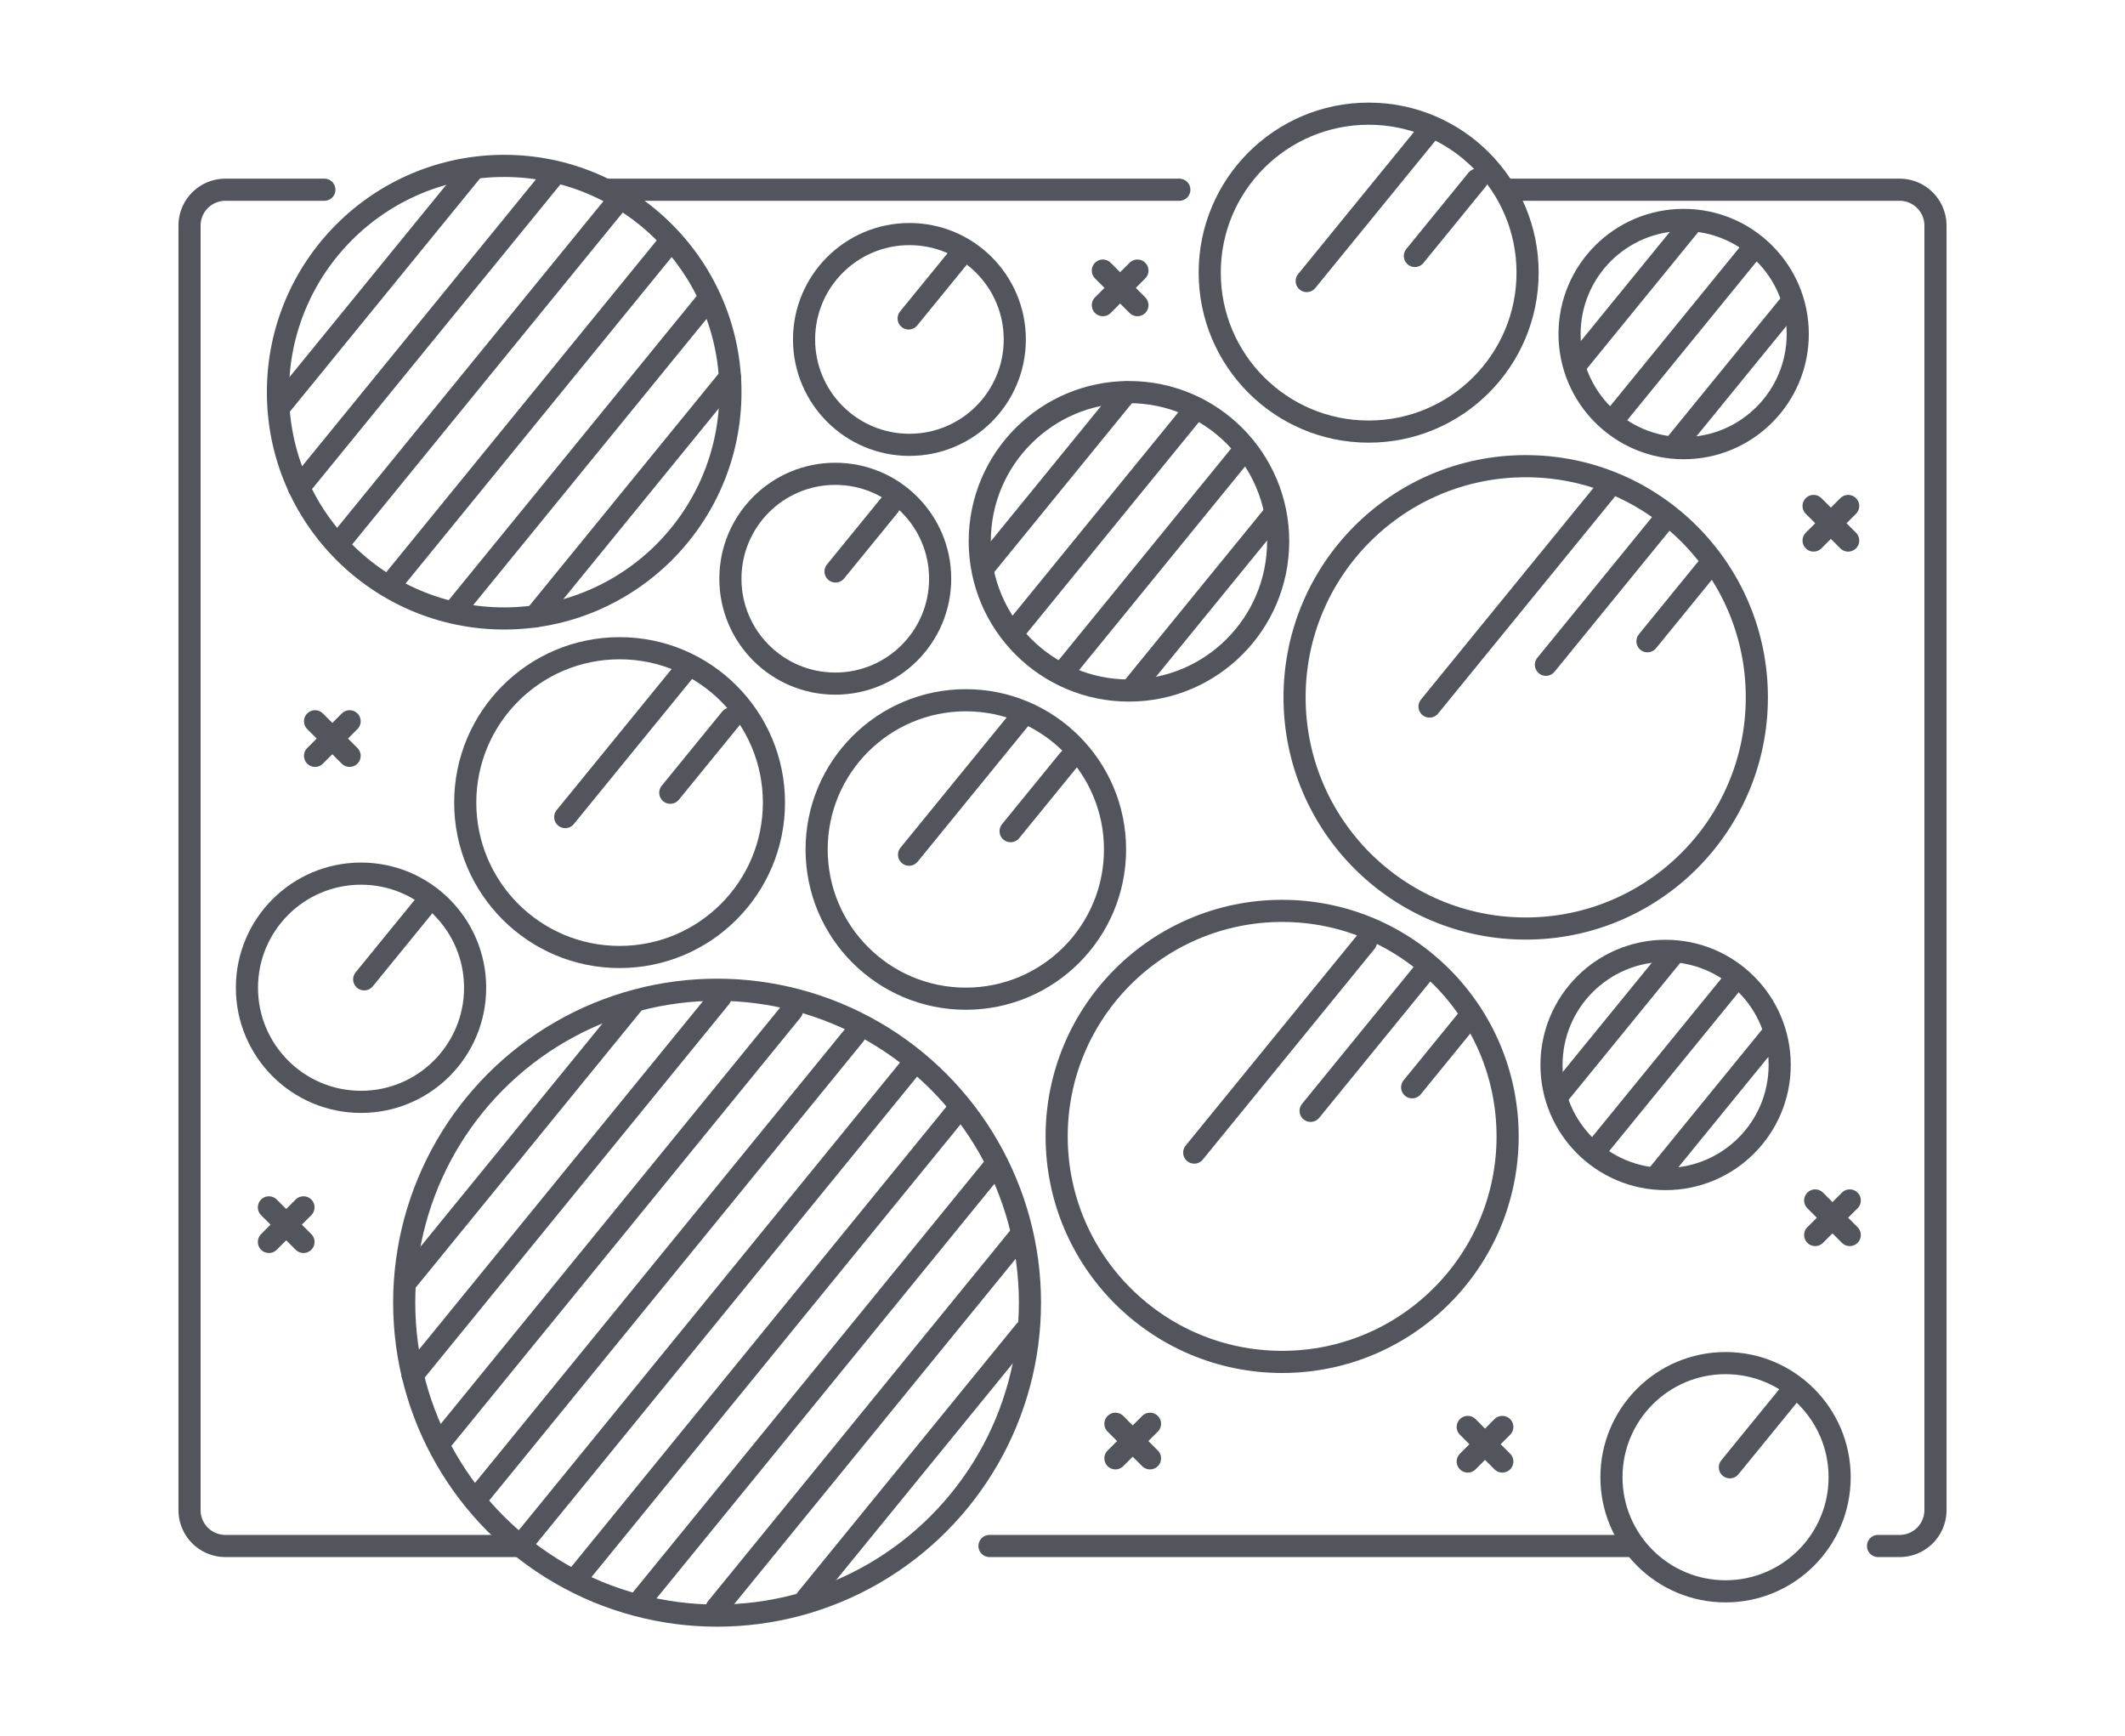 <svg xmlns="http://www.w3.org/2000/svg" viewBox="0 0 240 196">
  <g id="Layer_2" data-name="Layer 2">
    <rect width="240" height="196" style="fill: #fff"/>
  </g>
  <g id="Layer_1" data-name="Layer 1">
    <g>
      <g>
        <g>
          <line x1="169.673" y1="165.037" x2="165.769" y2="161.132" style="fill: none;stroke: #52565c;stroke-linecap: round;stroke-linejoin: round;stroke-width: 2.5px"/>
          <line x1="169.673" y1="161.132" x2="165.769" y2="165.037" style="fill: none;stroke: #52565c;stroke-linecap: round;stroke-linejoin: round;stroke-width: 2.5px"/>
        </g>
        <g>
          <line x1="208.913" y1="139.46" x2="205.009" y2="135.556" style="fill: none;stroke: #52565c;stroke-linecap: round;stroke-linejoin: round;stroke-width: 2.5px"/>
          <line x1="208.913" y1="135.556" x2="205.009" y2="139.46" style="fill: none;stroke: #52565c;stroke-linecap: round;stroke-linejoin: round;stroke-width: 2.5px"/>
        </g>
        <g>
          <line x1="208.734" y1="61.039" x2="204.829" y2="57.135" style="fill: none;stroke: #52565c;stroke-linecap: round;stroke-linejoin: round;stroke-width: 2.5px"/>
          <line x1="208.734" y1="57.135" x2="204.829" y2="61.039" style="fill: none;stroke: #52565c;stroke-linecap: round;stroke-linejoin: round;stroke-width: 2.5px"/>
        </g>
        <g>
          <line x1="129.882" y1="164.678" x2="125.977" y2="160.773" style="fill: none;stroke: #52565c;stroke-linecap: round;stroke-linejoin: round;stroke-width: 2.5px"/>
          <line x1="129.882" y1="160.773" x2="125.977" y2="164.678" style="fill: none;stroke: #52565c;stroke-linecap: round;stroke-linejoin: round;stroke-width: 2.5px"/>
        </g>
        <g>
          <line x1="39.485" y1="85.351" x2="35.581" y2="81.447" style="fill: none;stroke: #52565c;stroke-linecap: round;stroke-linejoin: round;stroke-width: 2.5px"/>
          <line x1="39.485" y1="81.447" x2="35.581" y2="85.351" style="fill: none;stroke: #52565c;stroke-linecap: round;stroke-linejoin: round;stroke-width: 2.5px"/>
        </g>
        <g>
          <line x1="34.276" y1="140.241" x2="30.371" y2="136.337" style="fill: none;stroke: #52565c;stroke-linecap: round;stroke-linejoin: round;stroke-width: 2.5px"/>
          <line x1="34.276" y1="136.337" x2="30.371" y2="140.241" style="fill: none;stroke: #52565c;stroke-linecap: round;stroke-linejoin: round;stroke-width: 2.5px"/>
        </g>
        <g>
          <line x1="128.461" y1="34.459" x2="124.557" y2="30.555" style="fill: none;stroke: #52565c;stroke-linecap: round;stroke-linejoin: round;stroke-width: 2.5px"/>
          <line x1="128.461" y1="30.555" x2="124.557" y2="34.459" style="fill: none;stroke: #52565c;stroke-linecap: round;stroke-linejoin: round;stroke-width: 2.5px"/>
        </g>
      </g>
      <line x1="184.329" y1="174.576" x2="111.753" y2="174.576" style="fill: none;stroke: #52565c;stroke-linecap: round;stroke-linejoin: round;stroke-width: 2.5px"/>
      <path d="M170.455,21.424h44.088a4.051,4.051,0,0,1,4.051,4.051v145.05a4.051,4.051,0,0,1-4.051,4.051h-2.434" style="fill: none;stroke: #52565c;stroke-linecap: round;stroke-linejoin: round;stroke-width: 2.5px"/>
      <line x1="68.624" y1="21.424" x2="133.195" y2="21.424" style="fill: none;stroke: #52565c;stroke-linecap: round;stroke-linejoin: round;stroke-width: 2.5px"/>
      <path d="M59.1,174.576H25.457a4.051,4.051,0,0,1-4.051-4.051V25.475a4.051,4.051,0,0,1,4.051-4.051H36.633" style="fill: none;stroke: #52565c;stroke-linecap: round;stroke-linejoin: round;stroke-width: 2.5px"/>
      <circle cx="109.082" cy="95.924" r="16.851" style="fill: none;stroke: #52565c;stroke-linecap: round;stroke-linejoin: round;stroke-width: 2.5px"/>
      <circle cx="172.315" cy="78.746" r="26.105" style="fill: none;stroke: #52565c;stroke-linecap: round;stroke-linejoin: round;stroke-width: 2.5px"/>
      <circle cx="144.806" cy="128.324" r="25.466" style="fill: none;stroke: #52565c;stroke-linecap: round;stroke-linejoin: round;stroke-width: 2.5px"/>
      <circle cx="40.775" cy="111.538" r="12.886" style="fill: none;stroke: #52565c;stroke-linecap: round;stroke-linejoin: round;stroke-width: 2.5px"/>
      <circle cx="127.506" cy="61.125" r="16.851" style="fill: none;stroke: #52565c;stroke-linecap: round;stroke-linejoin: round;stroke-width: 2.5px"/>
      <line x1="154.277" y1="106.358" x2="134.877" y2="130.152" style="fill: #fff;stroke: #52565c;stroke-linecap: round;stroke-linejoin: round;stroke-width: 2.5px"/>
      <line x1="160.952" y1="109.578" x2="148.023" y2="125.437" style="fill: #fff;stroke: #52565c;stroke-linecap: round;stroke-linejoin: round;stroke-width: 2.5px"/>
      <line x1="166.088" y1="114.688" x2="159.491" y2="122.78" style="fill: #fff;stroke: #52565c;stroke-linecap: round;stroke-linejoin: round;stroke-width: 2.5px"/>
      <line x1="181.394" y1="55.324" x2="161.453" y2="79.783" style="fill: #fff;stroke: #52565c;stroke-linecap: round;stroke-linejoin: round;stroke-width: 2.5px"/>
      <line x1="187.528" y1="59.209" x2="174.599" y2="75.068" style="fill: #fff;stroke: #52565c;stroke-linecap: round;stroke-linejoin: round;stroke-width: 2.5px"/>
      <line x1="192.664" y1="64.319" x2="186.067" y2="72.411" style="fill: #fff;stroke: #52565c;stroke-linecap: round;stroke-linejoin: round;stroke-width: 2.5px"/>
      <g>
        <circle cx="154.577" cy="30.786" r="17.95" style="fill: none;stroke: #52565c;stroke-linecap: round;stroke-linejoin: round;stroke-width: 2.5px"/>
        <line x1="161.355" y1="14.842" x2="147.583" y2="31.735" style="fill: #fff;stroke: #52565c;stroke-linecap: round;stroke-linejoin: round;stroke-width: 2.5px"/>
        <line x1="166.826" y1="20.285" x2="159.798" y2="28.904" style="fill: #fff;stroke: #52565c;stroke-linecap: round;stroke-linejoin: round;stroke-width: 2.5px"/>
      </g>
      <line x1="115.6" y1="80.654" x2="102.671" y2="96.513" style="fill: #fff;stroke: #52565c;stroke-linecap: round;stroke-linejoin: round;stroke-width: 2.5px"/>
      <line x1="120.736" y1="85.764" x2="114.139" y2="93.856" style="fill: #fff;stroke: #52565c;stroke-linecap: round;stroke-linejoin: round;stroke-width: 2.5px"/>
      <g>
        <circle cx="94.337" cy="65.349" r="11.845" style="fill: none;stroke: #52565c;stroke-linecap: round;stroke-linejoin: round;stroke-width: 2.5px"/>
        <line x1="100.431" y1="57.092" x2="94.367" y2="64.53" style="fill: #fff;stroke: #52565c;stroke-linecap: round;stroke-linejoin: round;stroke-width: 2.5px"/>
      </g>
      <g>
        <circle cx="102.712" cy="38.332" r="11.9" style="fill: none;stroke: #52565c;stroke-linecap: round;stroke-linejoin: round;stroke-width: 2.5px"/>
        <line x1="108.715" y1="28.488" x2="102.623" y2="35.961" style="fill: #fff;stroke: #52565c;stroke-linecap: round;stroke-linejoin: round;stroke-width: 2.5px"/>
      </g>
      <line x1="47.73" y1="102.497" x2="41.133" y2="110.589" style="fill: #fff;stroke: #52565c;stroke-linecap: round;stroke-linejoin: round;stroke-width: 2.5px"/>
      <g>
        <circle cx="194.885" cy="166.81" r="12.886" style="fill: none;stroke: #52565c;stroke-linecap: round;stroke-linejoin: round;stroke-width: 2.5px"/>
        <line x1="201.971" y1="157.598" x2="195.374" y2="165.689" style="fill: #fff;stroke: #52565c;stroke-linecap: round;stroke-linejoin: round;stroke-width: 2.5px"/>
      </g>
      <g>
        <circle cx="69.977" cy="90.632" r="17.433" style="fill: none;stroke: #52565c;stroke-linecap: round;stroke-linejoin: round;stroke-width: 2.5px"/>
        <line x1="77.216" y1="75.859" x2="63.839" y2="92.266" style="fill: #fff;stroke: #52565c;stroke-linecap: round;stroke-linejoin: round;stroke-width: 2.5px"/>
        <line x1="82.529" y1="81.145" x2="75.703" y2="89.517" style="fill: #fff;stroke: #52565c;stroke-linecap: round;stroke-linejoin: round;stroke-width: 2.5px"/>
      </g>
      <g>
        <circle cx="56.943" cy="44.285" r="25.552" style="fill: none;stroke: #52565c;stroke-linecap: round;stroke-linejoin: round;stroke-width: 2.5px"/>
        <line x1="53.443" y1="19.115" x2="31.781" y2="45.683" style="fill: #fff;stroke: #52565c;stroke-linecap: round;stroke-linejoin: round;stroke-width: 2.5px"/>
        <line x1="62.699" y1="19.572" x2="33.759" y2="55.067" style="fill: #fff;stroke: #52565c;stroke-linecap: round;stroke-linejoin: round;stroke-width: 2.5px"/>
        <line x1="70.005" y1="22.421" x2="38.263" y2="61.352" style="fill: #fff;stroke: #52565c;stroke-linecap: round;stroke-linejoin: round;stroke-width: 2.5px"/>
        <line x1="75.458" y1="27.542" x2="44.125" y2="65.973" style="fill: #fff;stroke: #52565c;stroke-linecap: round;stroke-linejoin: round;stroke-width: 2.5px"/>
        <line x1="79.852" y1="33.963" x2="51.283" y2="69.003" style="fill: #fff;stroke: #52565c;stroke-linecap: round;stroke-linejoin: round;stroke-width: 2.5px"/>
        <line x1="82.441" y1="42.598" x2="60.415" y2="69.612" style="fill: #fff;stroke: #52565c;stroke-linecap: round;stroke-linejoin: round;stroke-width: 2.5px"/>
      </g>
      <line x1="127.226" y1="44.307" x2="111.103" y2="64.083" style="fill: #fff;stroke: #52565c;stroke-linecap: round;stroke-linejoin: round;stroke-width: 2.5px"/>
      <line x1="134.902" y1="46.3" x2="114.425" y2="71.417" style="fill: #fff;stroke: #52565c;stroke-linecap: round;stroke-linejoin: round;stroke-width: 2.5px"/>
      <line x1="140.459" y1="50.894" x2="120.035" y2="75.944" style="fill: #fff;stroke: #52565c;stroke-linecap: round;stroke-linejoin: round;stroke-width: 2.5px"/>
      <line x1="143.879" y1="58.107" x2="127.713" y2="77.935" style="fill: #fff;stroke: #52565c;stroke-linecap: round;stroke-linejoin: round;stroke-width: 2.5px"/>
      <g>
        <circle cx="188.114" cy="120.256" r="12.886" style="fill: none;stroke: #52565c;stroke-linecap: round;stroke-linejoin: round;stroke-width: 2.5px"/>
        <line x1="189.116" y1="107.553" x2="175.972" y2="123.674" style="fill: #fff;stroke: #52565c;stroke-linecap: round;stroke-linejoin: round;stroke-width: 2.5px"/>
        <line x1="196.17" y1="110.31" x2="179.993" y2="130.151" style="fill: #fff;stroke: #52565c;stroke-linecap: round;stroke-linejoin: round;stroke-width: 2.5px"/>
        <line x1="200.325" y1="116.622" x2="187.172" y2="132.754" style="fill: #fff;stroke: #52565c;stroke-linecap: round;stroke-linejoin: round;stroke-width: 2.5px"/>
      </g>
      <g>
        <circle cx="190.154" cy="37.722" r="12.886" style="fill: none;stroke: #52565c;stroke-linecap: round;stroke-linejoin: round;stroke-width: 2.5px"/>
        <line x1="191.156" y1="25.019" x2="178.013" y2="41.141" style="fill: #fff;stroke: #52565c;stroke-linecap: round;stroke-linejoin: round;stroke-width: 2.5px"/>
        <line x1="198.21" y1="27.776" x2="182.033" y2="47.618" style="fill: #fff;stroke: #52565c;stroke-linecap: round;stroke-linejoin: round;stroke-width: 2.5px"/>
        <line x1="202.365" y1="34.088" x2="189.212" y2="50.22" style="fill: #fff;stroke: #52565c;stroke-linecap: round;stroke-linejoin: round;stroke-width: 2.5px"/>
      </g>
      <g>
        <circle cx="80.988" cy="147.1" r="35.337" style="fill: none;stroke: #52565c;stroke-linecap: round;stroke-linejoin: round;stroke-width: 2.5px"/>
        <line x1="71.406" y1="113.423" x2="46.14" y2="144.413" style="fill: #fff;stroke: #52565c;stroke-linecap: round;stroke-linejoin: round;stroke-width: 2.5px"/>
        <line x1="81.358" y1="112.625" x2="46.596" y2="155.261" style="fill: #fff;stroke: #52565c;stroke-linecap: round;stroke-linejoin: round;stroke-width: 2.5px"/>
        <line x1="89.45" y1="114.108" x2="49.563" y2="163.03" style="fill: #fff;stroke: #52565c;stroke-linecap: round;stroke-linejoin: round;stroke-width: 2.5px"/>
        <line x1="96.519" y1="116.847" x2="53.671" y2="169.4" style="fill: #fff;stroke: #52565c;stroke-linecap: round;stroke-linejoin: round;stroke-width: 2.5px"/>
        <line x1="103.194" y1="120.067" x2="59.21" y2="174.015" style="fill: #fff;stroke: #52565c;stroke-linecap: round;stroke-linejoin: round;stroke-width: 2.5px"/>
        <line x1="108.33" y1="125.177" x2="65.082" y2="178.221" style="fill: #fff;stroke: #52565c;stroke-linecap: round;stroke-linejoin: round;stroke-width: 2.5px"/>
        <line x1="112.328" y1="131.681" x2="72.499" y2="180.532" style="fill: #fff;stroke: #52565c;stroke-linecap: round;stroke-linejoin: round;stroke-width: 2.5px"/>
        <line x1="115.024" y1="139.783" x2="80.943" y2="181.584" style="fill: #fff;stroke: #52565c;stroke-linecap: round;stroke-linejoin: round;stroke-width: 2.5px"/>
        <line x1="115.766" y1="150.281" x2="91.099" y2="180.536" style="fill: #fff;stroke: #52565c;stroke-linecap: round;stroke-linejoin: round;stroke-width: 2.5px"/>
      </g>
    </g>
  </g>
</svg>
